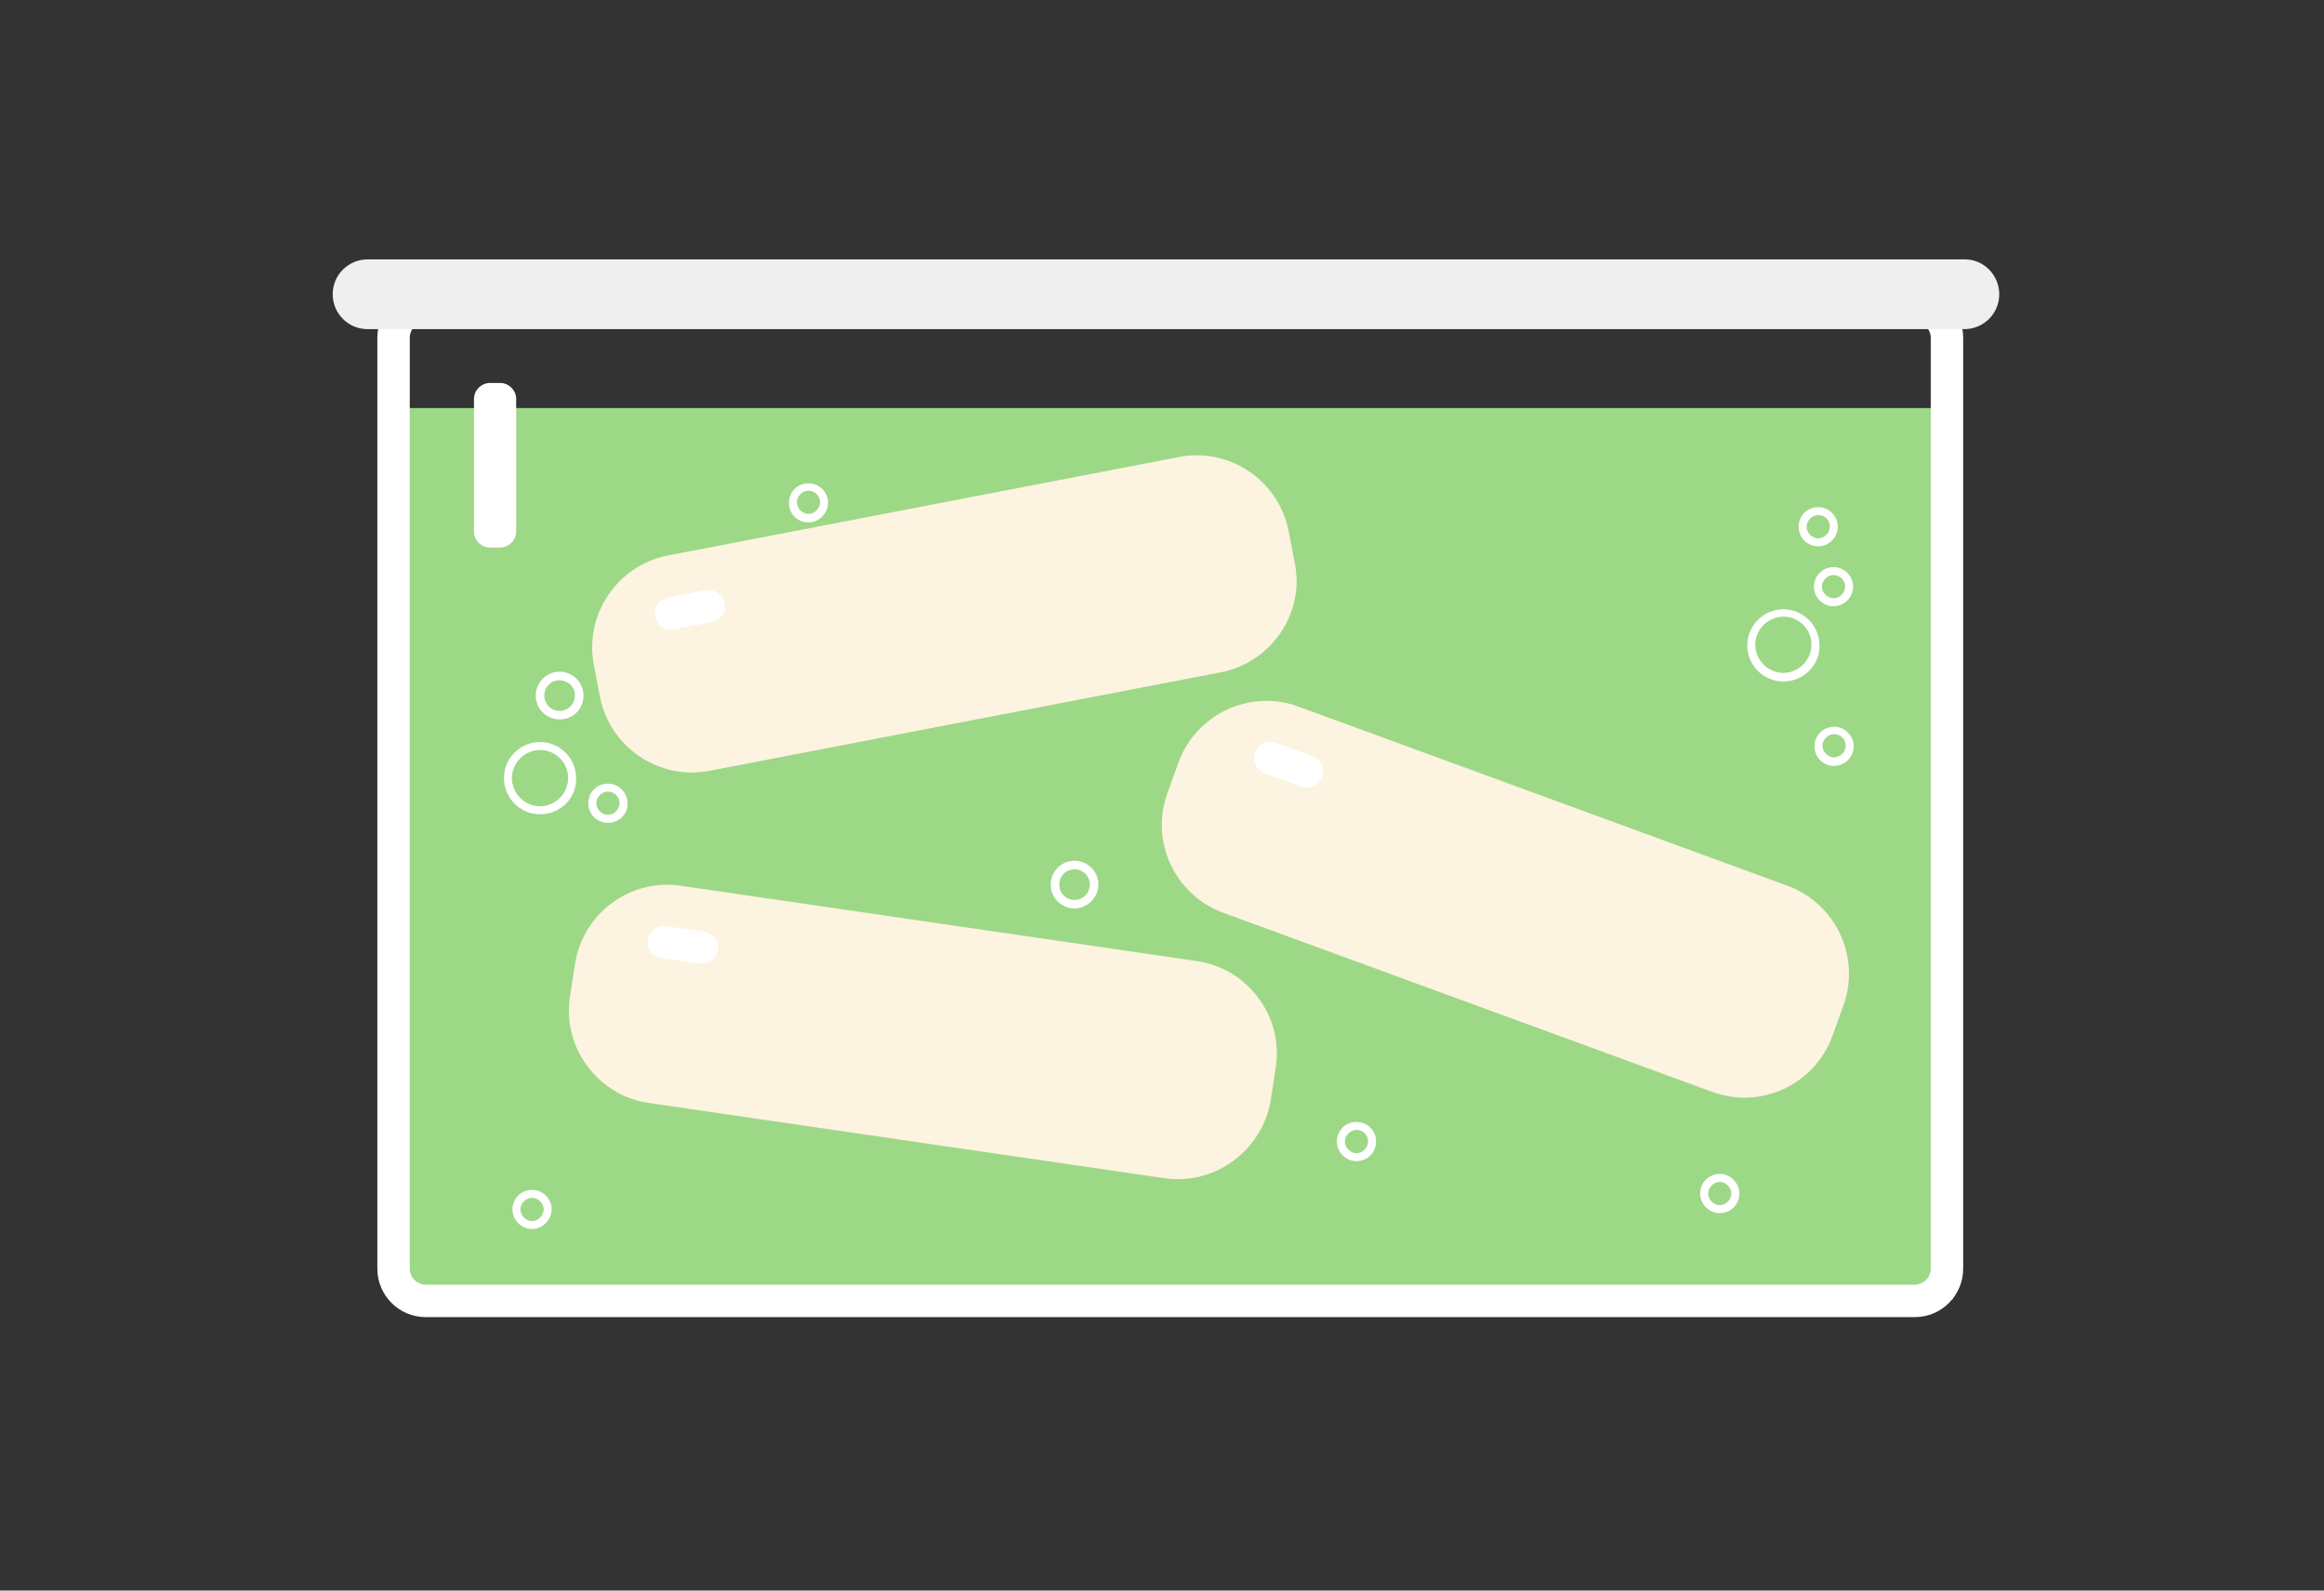 <svg xmlns="http://www.w3.org/2000/svg" viewBox="0 0 380 260"><rect x="0" y="0" width="380" height="260" fill="#333333" stroke="none"/><style>.st0{fill:#9DD887;} .st1{fill:#FCF3E0;} .st2{fill:#FFFFFF;} .st3{fill:#EFEFEF;}</style><g id="car"><path class="st0" d="M64.2 66.7h255.1v145.7H64.2z"/><path class="st1" d="M190.4 192.6l-84.3-12.3c-8.3-1.2-14.2-9-12.9-17.4l.8-5.2c1.2-8.3 9-14.2 17.4-12.9l84.3 12.3c8.3 1.2 14.2 9 12.9 17.4l-.8 5.2c-1.3 8.3-9.1 14.1-17.4 12.9z"/><path class="st2" d="M114.4 157.5l-6.3-.9c-1.4-.2-2.4-1.6-2.2-3 .2-1.4 1.6-2.4 3-2.2l6.3.9c1.4.2 2.4 1.6 2.2 3-.2 1.4-1.5 2.4-3 2.2z"/><path class="st1" d="M199.6 109.9L116 126c-8.3 1.6-16.3-3.9-17.9-12.1l-1-5.2c-1.6-8.3 3.9-16.3 12.1-17.9l83.6-16.1c8.3-1.6 16.3 3.9 17.9 12.1l1 5.2c1.7 8.2-3.8 16.3-12.1 17.9z"/><path class="st2" d="M116.4 101.7l-6.2 1.2c-1.4.3-2.8-.7-3.1-2.1-.3-1.4.7-2.8 2.1-3.1l6.2-1.2c1.4-.3 2.8.7 3.1 2.1.3 1.4-.7 2.8-2.1 3.1z"/><path class="st1" d="M280 178.5l-80-29.3c-7.9-2.9-12-11.7-9.1-19.6l1.8-5c2.9-7.9 11.7-12 19.6-9.1l80 29.3c7.9 2.9 12 11.7 9.1 19.6l-1.8 5c-2.9 7.9-11.7 12-19.6 9.1z"/><path class="st2" d="M212.8 128.6l-6-2.2c-1.4-.5-2.1-2-1.6-3.4s2-2.1 3.4-1.6l6 2.2c1.4.5 2.1 2 1.6 3.4s-2 2.1-3.4 1.6z"/><path class="st2" d="M313.1 215.3H69.6c-4.4 0-7.9-3.6-7.9-7.9V55.2c0-4.4 3.6-7.9 7.9-7.9h243.5c4.4 0 7.9 3.6 7.9 7.9v152.2c0 4.3-3.5 7.9-7.9 7.9zM69.6 52.6c-1.4 0-2.6 1.2-2.6 2.6v152.2c0 1.4 1.2 2.6 2.6 2.6h243.5c1.4 0 2.6-1.2 2.6-2.6V55.2c0-1.4-1.2-2.6-2.6-2.6H69.6z"/><path class="st3" d="M326.9 48.1c0 3.2-2.6 5.7-5.7 5.7H60.1c-3.2 0-5.7-2.6-5.7-5.7 0-3.2 2.6-5.7 5.7-5.7h261.2c3.1 0 5.6 2.6 5.6 5.7z"/><path class="st2" d="M91.5 117.6c-2.1 0-3.9-1.7-3.9-3.9 0-2.1 1.7-3.9 3.9-3.9 2.1 0 3.9 1.7 3.9 3.9s-1.7 3.9-3.9 3.9zm0-6.4c-1.4 0-2.5 1.1-2.5 2.5s1.1 2.5 2.5 2.5 2.5-1.1 2.5-2.5c.1-1.3-1.1-2.5-2.5-2.5zM175.7 148.5c-2.1 0-3.9-1.7-3.9-3.9 0-2.1 1.7-3.9 3.9-3.9 2.1 0 3.9 1.7 3.9 3.9 0 2.1-1.8 3.9-3.9 3.9zm0-6.4c-1.4 0-2.5 1.1-2.5 2.5s1.1 2.5 2.5 2.5 2.5-1.1 2.5-2.5-1.1-2.5-2.5-2.5zM299.9 125.2c-1.8 0-3.2-1.4-3.2-3.2s1.4-3.2 3.2-3.2c1.8 0 3.2 1.5 3.2 3.2s-1.4 3.2-3.2 3.2zm0-5.2c-1 0-1.9.9-1.9 1.9 0 1 .9 1.9 1.9 1.9 1 0 1.9-.9 1.9-1.9 0-1-.8-1.9-1.9-1.9zM297.3 89.3c-1.8 0-3.2-1.4-3.2-3.2s1.4-3.2 3.2-3.2c1.8 0 3.2 1.5 3.2 3.2s-1.4 3.2-3.2 3.2zm0-5.1c-1 0-1.9.9-1.9 1.9 0 1 .9 1.9 1.9 1.9 1 0 1.9-.9 1.9-1.9 0-1.1-.8-1.9-1.9-1.9zM299.8 99.1c-1.8 0-3.2-1.5-3.2-3.2s1.4-3.2 3.2-3.2c1.8 0 3.2 1.5 3.2 3.2s-1.4 3.2-3.2 3.2zm0-5.1c-1 0-1.9.9-1.9 1.9 0 1 .9 1.9 1.9 1.9 1 0 1.9-.9 1.9-1.9 0-1.1-.9-1.9-1.9-1.9zM221.8 189.8c-1.8 0-3.2-1.5-3.2-3.2 0-1.8 1.4-3.2 3.2-3.2 1.8 0 3.2 1.4 3.2 3.2 0 1.8-1.4 3.2-3.2 3.2zm0-5.1c-1 0-1.9.9-1.9 1.9 0 1 .9 1.9 1.9 1.9 1 0 1.9-.9 1.9-1.9 0-1.1-.9-1.9-1.9-1.9zM99.4 134.5c-1.8 0-3.2-1.4-3.2-3.2 0-1.8 1.4-3.2 3.2-3.2 1.8 0 3.2 1.5 3.2 3.2.1 1.8-1.4 3.2-3.2 3.2zm0-5.1c-1 0-1.9.9-1.9 1.9 0 1 .9 1.9 1.9 1.9 1 0 1.9-.9 1.9-1.9 0-1-.8-1.9-1.9-1.9zM87 200.9c-1.8 0-3.2-1.5-3.2-3.2 0-1.8 1.4-3.2 3.2-3.2 1.8 0 3.2 1.5 3.2 3.2 0 1.7-1.5 3.2-3.2 3.2zm0-5.1c-1 0-1.9.9-1.9 1.9s.9 1.9 1.9 1.9c1 0 1.9-.9 1.9-1.9s-.9-1.9-1.9-1.9zM132.2 85.4c-1.8 0-3.2-1.4-3.2-3.2s1.4-3.2 3.2-3.2c1.8 0 3.2 1.5 3.2 3.2s-1.5 3.2-3.2 3.2zm0-5.2c-1 0-1.9.9-1.9 1.9 0 1 .9 1.9 1.9 1.9 1 0 1.9-.9 1.9-1.9 0-1-.9-1.9-1.9-1.9zM281.2 198.3c-1.8 0-3.2-1.5-3.2-3.2 0-1.8 1.4-3.2 3.2-3.2 1.8 0 3.2 1.5 3.2 3.2 0 1.8-1.4 3.2-3.2 3.2zm0-5.1c-1 0-1.9.9-1.9 1.9s.9 1.9 1.9 1.9c1 0 1.9-.9 1.9-1.9s-.9-1.9-1.9-1.9zM88.3 133.1c-3.3 0-5.9-2.7-5.9-5.9 0-3.3 2.7-5.9 5.9-5.9 3.3 0 5.9 2.7 5.9 5.9.1 3.3-2.6 5.9-5.9 5.9zm0-10.5c-2.5 0-4.6 2.1-4.6 4.6 0 2.5 2.1 4.6 4.6 4.6s4.6-2.1 4.6-4.6c0-2.5-2-4.6-4.6-4.6zM291.6 111.4c-3.3 0-5.9-2.7-5.9-5.9 0-3.3 2.7-5.9 5.9-5.9 3.3 0 5.9 2.7 5.9 5.9.1 3.2-2.6 5.9-5.9 5.9zm0-10.6c-2.5 0-4.6 2.1-4.6 4.6 0 2.5 2.1 4.6 4.6 4.6 2.5 0 4.6-2.1 4.6-4.6 0-2.5-2-4.6-4.6-4.6zM81.8 89.5h-1.7c-1.4 0-2.6-1.2-2.6-2.6V65.2c0-1.4 1.2-2.6 2.6-2.6h1.7c1.4 0 2.6 1.2 2.6 2.6v21.6c0 1.5-1.2 2.7-2.6 2.7z"/></g></svg>